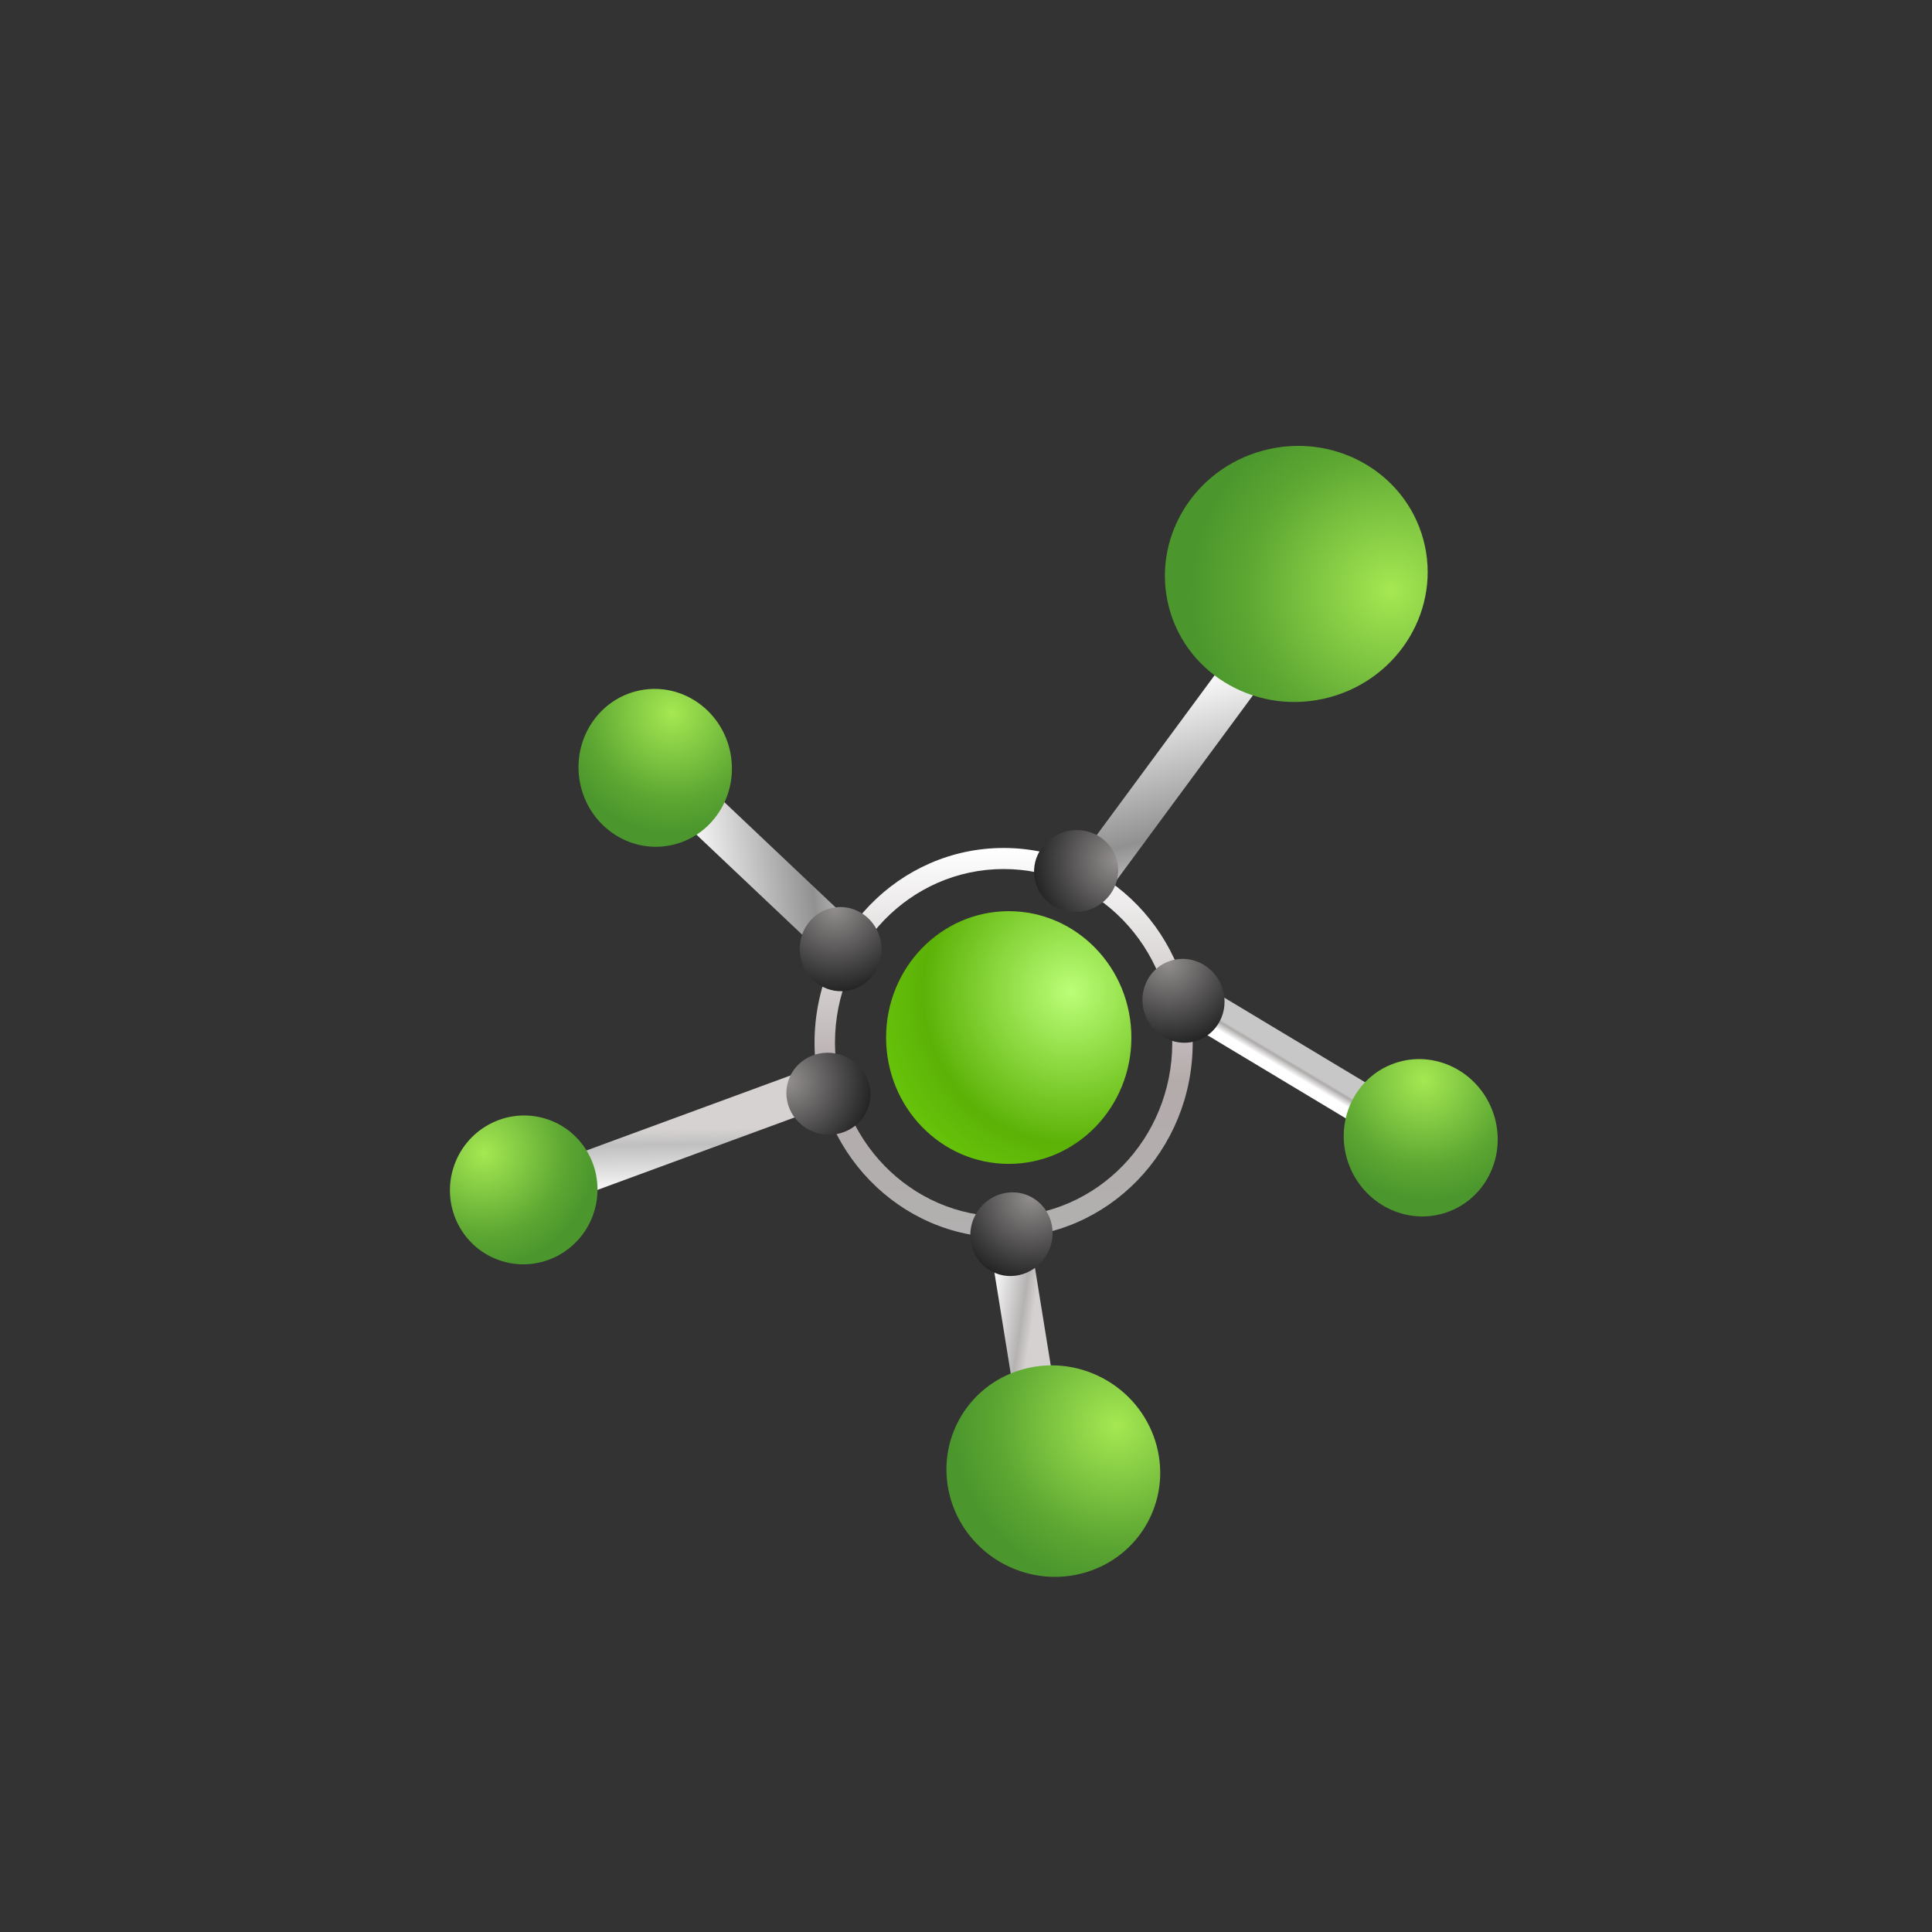 <?xml version="1.0" encoding="UTF-8" standalone="no"?>
<svg width="100px" height="100px" viewBox="0 0 100 100" version="1.1" xmlns="http://www.w3.org/2000/svg" xmlns:xlink="http://www.w3.org/1999/xlink" xmlns:sketch="http://www.bohemiancoding.com/sketch/ns">
    <rect x="0" y="0" width="100" height="100" fill="#333333" stroke="none"/>
    <!-- Generator: Sketch 3.3.3 (12081) - http://www.bohemiancoding.com/sketch -->
    <title>top_nav_icon_topology</title>
    <desc>Created with Sketch.</desc>
    <defs>
        <radialGradient cx="75.215%" cy="31.895%" fx="75.215%" fy="31.895%" r="100.707%" id="radialGradient-1">
            <stop stop-color="#BBFE78" offset="0%"></stop>
            <stop stop-color="#5CB207" offset="59.526%"></stop>
            <stop stop-color="#67C40A" offset="81.399%"></stop>
            <stop stop-color="#529C07" offset="100%"></stop>
        </radialGradient>
        <linearGradient x1="50%" y1="0%" x2="50%" y2="100%" id="linearGradient-2">
            <stop stop-color="#FFFFFF" offset="0%"></stop>
            <stop stop-color="#B4ABAB" offset="59.845%"></stop>
            <stop stop-color="#B2B0B0" offset="100%"></stop>
        </linearGradient>
        <linearGradient x1="0%" y1="37.793%" x2="100%" y2="37.793%" id="linearGradient-3">
            <stop stop-color="#FFFFFF" offset="0%"></stop>
            <stop stop-color="#919191" offset="76.196%"></stop>
            <stop stop-color="#C7C7C7" offset="100%"></stop>
        </linearGradient>
        <radialGradient cx="50%" cy="0%" fx="50%" fy="0%" r="100%" id="radialGradient-4">
            <stop stop-color="#938F8F" offset="0%"></stop>
            <stop stop-color="#242424" offset="100%"></stop>
        </radialGradient>
        <radialGradient cx="65.843%" cy="16.866%" fx="65.843%" fy="16.866%" r="77.705%" id="radialGradient-5">
            <stop stop-color="#A5E852" offset="0%"></stop>
            <stop stop-color="#5CA632" offset="72.146%"></stop>
            <stop stop-color="#4B962D" offset="100%"></stop>
        </radialGradient>
        <linearGradient x1="20.224%" y1="50%" x2="50%" y2="38.059%" id="linearGradient-6">
            <stop stop-color="#FFFFFF" offset="0%"></stop>
            <stop stop-color="#C0C0C0" offset="76.196%"></stop>
            <stop stop-color="#D7D2D2" offset="100%"></stop>
        </linearGradient>
        <linearGradient x1="20.224%" y1="50%" x2="50%" y2="37.279%" id="linearGradient-7">
            <stop stop-color="#FFFFFF" offset="0%"></stop>
            <stop stop-color="#B5B2B2" offset="76.196%"></stop>
            <stop stop-color="#D6D1D1" offset="100%"></stop>
        </linearGradient>
        <linearGradient x1="25.13%" y1="50%" x2="50%" y2="49.49%" id="linearGradient-8">
            <stop stop-color="#FFFFFF" offset="0%"></stop>
            <stop stop-color="#ADA9A9" offset="76.196%"></stop>
            <stop stop-color="#C7C7C7" offset="100%"></stop>
        </linearGradient>
    </defs>
    <g id="TopNav" stroke="none" stroke-width="1" fill="none" fill-rule="evenodd" sketch:type="MSPage">
        <g id="top_nav_icon_topology" sketch:type="MSArtboardGroup">
            <g sketch:type="MSLayerGroup" transform="translate(19, 21)">
                <ellipse id="Oval-136" fill="url(#radialGradient-1)" sketch:type="MSShapeGroup" cx="33.212" cy="32.702" rx="6.348" ry="6.54"></ellipse>
                <path d="M32.947,43.057 C38.352,43.057 42.734,38.543 42.734,32.974 C42.734,27.406 38.352,22.891 32.947,22.891 C27.542,22.891 23.16,27.406 23.16,32.974 C23.16,38.543 27.542,43.057 32.947,43.057 L32.947,43.057 Z M32.947,41.967 C37.768,41.967 41.676,37.941 41.676,32.974 C41.676,28.008 37.768,23.981 32.947,23.981 C28.126,23.981 24.218,28.008 24.218,32.974 C24.218,37.941 28.126,41.967 32.947,41.967 L32.947,41.967 Z" id="Oval-137" fill="url(#linearGradient-2)" sketch:type="MSShapeGroup"></path>
                <g id="Rectangle-223-+-Oval-139-+-Oval-16" transform="translate(19.806, 23.305) rotate(-8) translate(-19.806, -23.305) translate(11.628, 14.019)" sketch:type="MSShapeGroup">
                    <path d="M5.019,7.081 L11.271,14.916 L13.078,13.63 L6.826,5.795 L5.019,7.081 L5.019,7.081 Z" id="Rectangle-223" fill="url(#linearGradient-3)"></path>
                    <ellipse id="Oval-139" fill="url(#radialGradient-4)" cx="12.168" cy="14.716" rx="2.116" ry="2.18"></ellipse>
                    <ellipse id="Oval-16" fill="url(#radialGradient-5)" cx="3.968" cy="4.088" rx="3.968" ry="4.088"></ellipse>
                </g>
                <g id="Rectangle-223-+-Oval-139-+-Oval-17" transform="translate(43.353, 14.017) rotate(75) translate(-43.353, -14.017) translate(32.838, 1.249)" sketch:type="MSShapeGroup">
                    <path d="M10.198,11.77 L18.534,22.217 L20.34,20.931 L12.005,10.485 L10.198,11.77 L10.198,11.77 Z" id="Rectangle-223" fill="url(#linearGradient-3)"></path>
                    <ellipse id="Oval-139" fill="url(#radialGradient-4)" cx="18.516" cy="21.801" rx="2.116" ry="2.18"></ellipse>
                    <path d="M6.613,13.626 C10.265,13.626 13.226,10.576 13.226,6.813 C13.226,3.05 10.265,0 6.613,0 C2.961,0 0,3.05 0,6.813 C0,10.576 2.961,13.626 6.613,13.626 L6.613,13.626 Z" id="Oval-16" fill="url(#radialGradient-5)"></path>
                </g>
                <g id="Rectangle-223-+-Oval-139-+-Oval-18" transform="translate(14.261, 39.172) rotate(-73) translate(-14.261, -39.172) translate(4.915, 27.565)" sketch:type="MSShapeGroup">
                    <path d="M5.974,8.027 L14.558,19.344 L16.248,18.079 L7.664,6.761 L5.974,8.027 L5.974,8.027 Z" id="Rectangle-223" fill="url(#linearGradient-6)"></path>
                    <ellipse id="Oval-139" fill="url(#radialGradient-4)" cx="15.563" cy="19.762" rx="2.116" ry="2.18"></ellipse>
                    <path d="M6.192,9.952 C8.321,9.952 10.047,8.244 10.047,6.137 C10.047,4.03 8.321,2.321 6.192,2.321 C4.063,2.321 2.337,4.03 2.337,6.137 C2.337,8.244 4.063,9.952 6.192,9.952 L6.192,9.952 Z" id="Oval-16" fill="url(#radialGradient-5)"></path>
                </g>
                <g id="Rectangle-224-+-Oval-140-+-Oval-17" transform="translate(35.369, 52.001) rotate(28) translate(-35.369, -52.001) translate(27.191, 42.715)" sketch:type="MSShapeGroup">
                    <path d="M1.334,3.114 L6.947,10.514 L8.637,9.248 L3.024,1.849 L1.334,3.114 L1.334,3.114 Z" id="Rectangle-224" fill="url(#linearGradient-7)"></path>
                    <ellipse id="Oval-140" fill="url(#radialGradient-4)" cx="2.116" cy="2.18" rx="2.116" ry="2.18"></ellipse>
                    <ellipse id="Oval-17" fill="url(#radialGradient-5)" cx="9.787" cy="11.991" rx="5.555" ry="5.45"></ellipse>
                </g>
                <g id="Rectangle-224-+-Oval-140-+-Oval-18" transform="translate(50.54, 35.119) rotate(-22) translate(-50.54, -35.119) translate(42.362, 25.833)" sketch:type="MSShapeGroup">
                    <rect id="Rectangle-224" fill="url(#linearGradient-8)" transform="translate(5.819, 6.813) rotate(-37) translate(-5.819, -6.813) " x="4.761" y="0.545" width="2.116" height="12.536"></rect>
                    <ellipse id="Oval-140" fill="url(#radialGradient-4)" cx="2.116" cy="2.18" rx="2.116" ry="2.18"></ellipse>
                    <ellipse id="Oval-17" fill="url(#radialGradient-5)" cx="10.845" cy="13.353" rx="3.968" ry="4.088"></ellipse>
                </g>
            </g>
        </g>
    </g>
</svg>